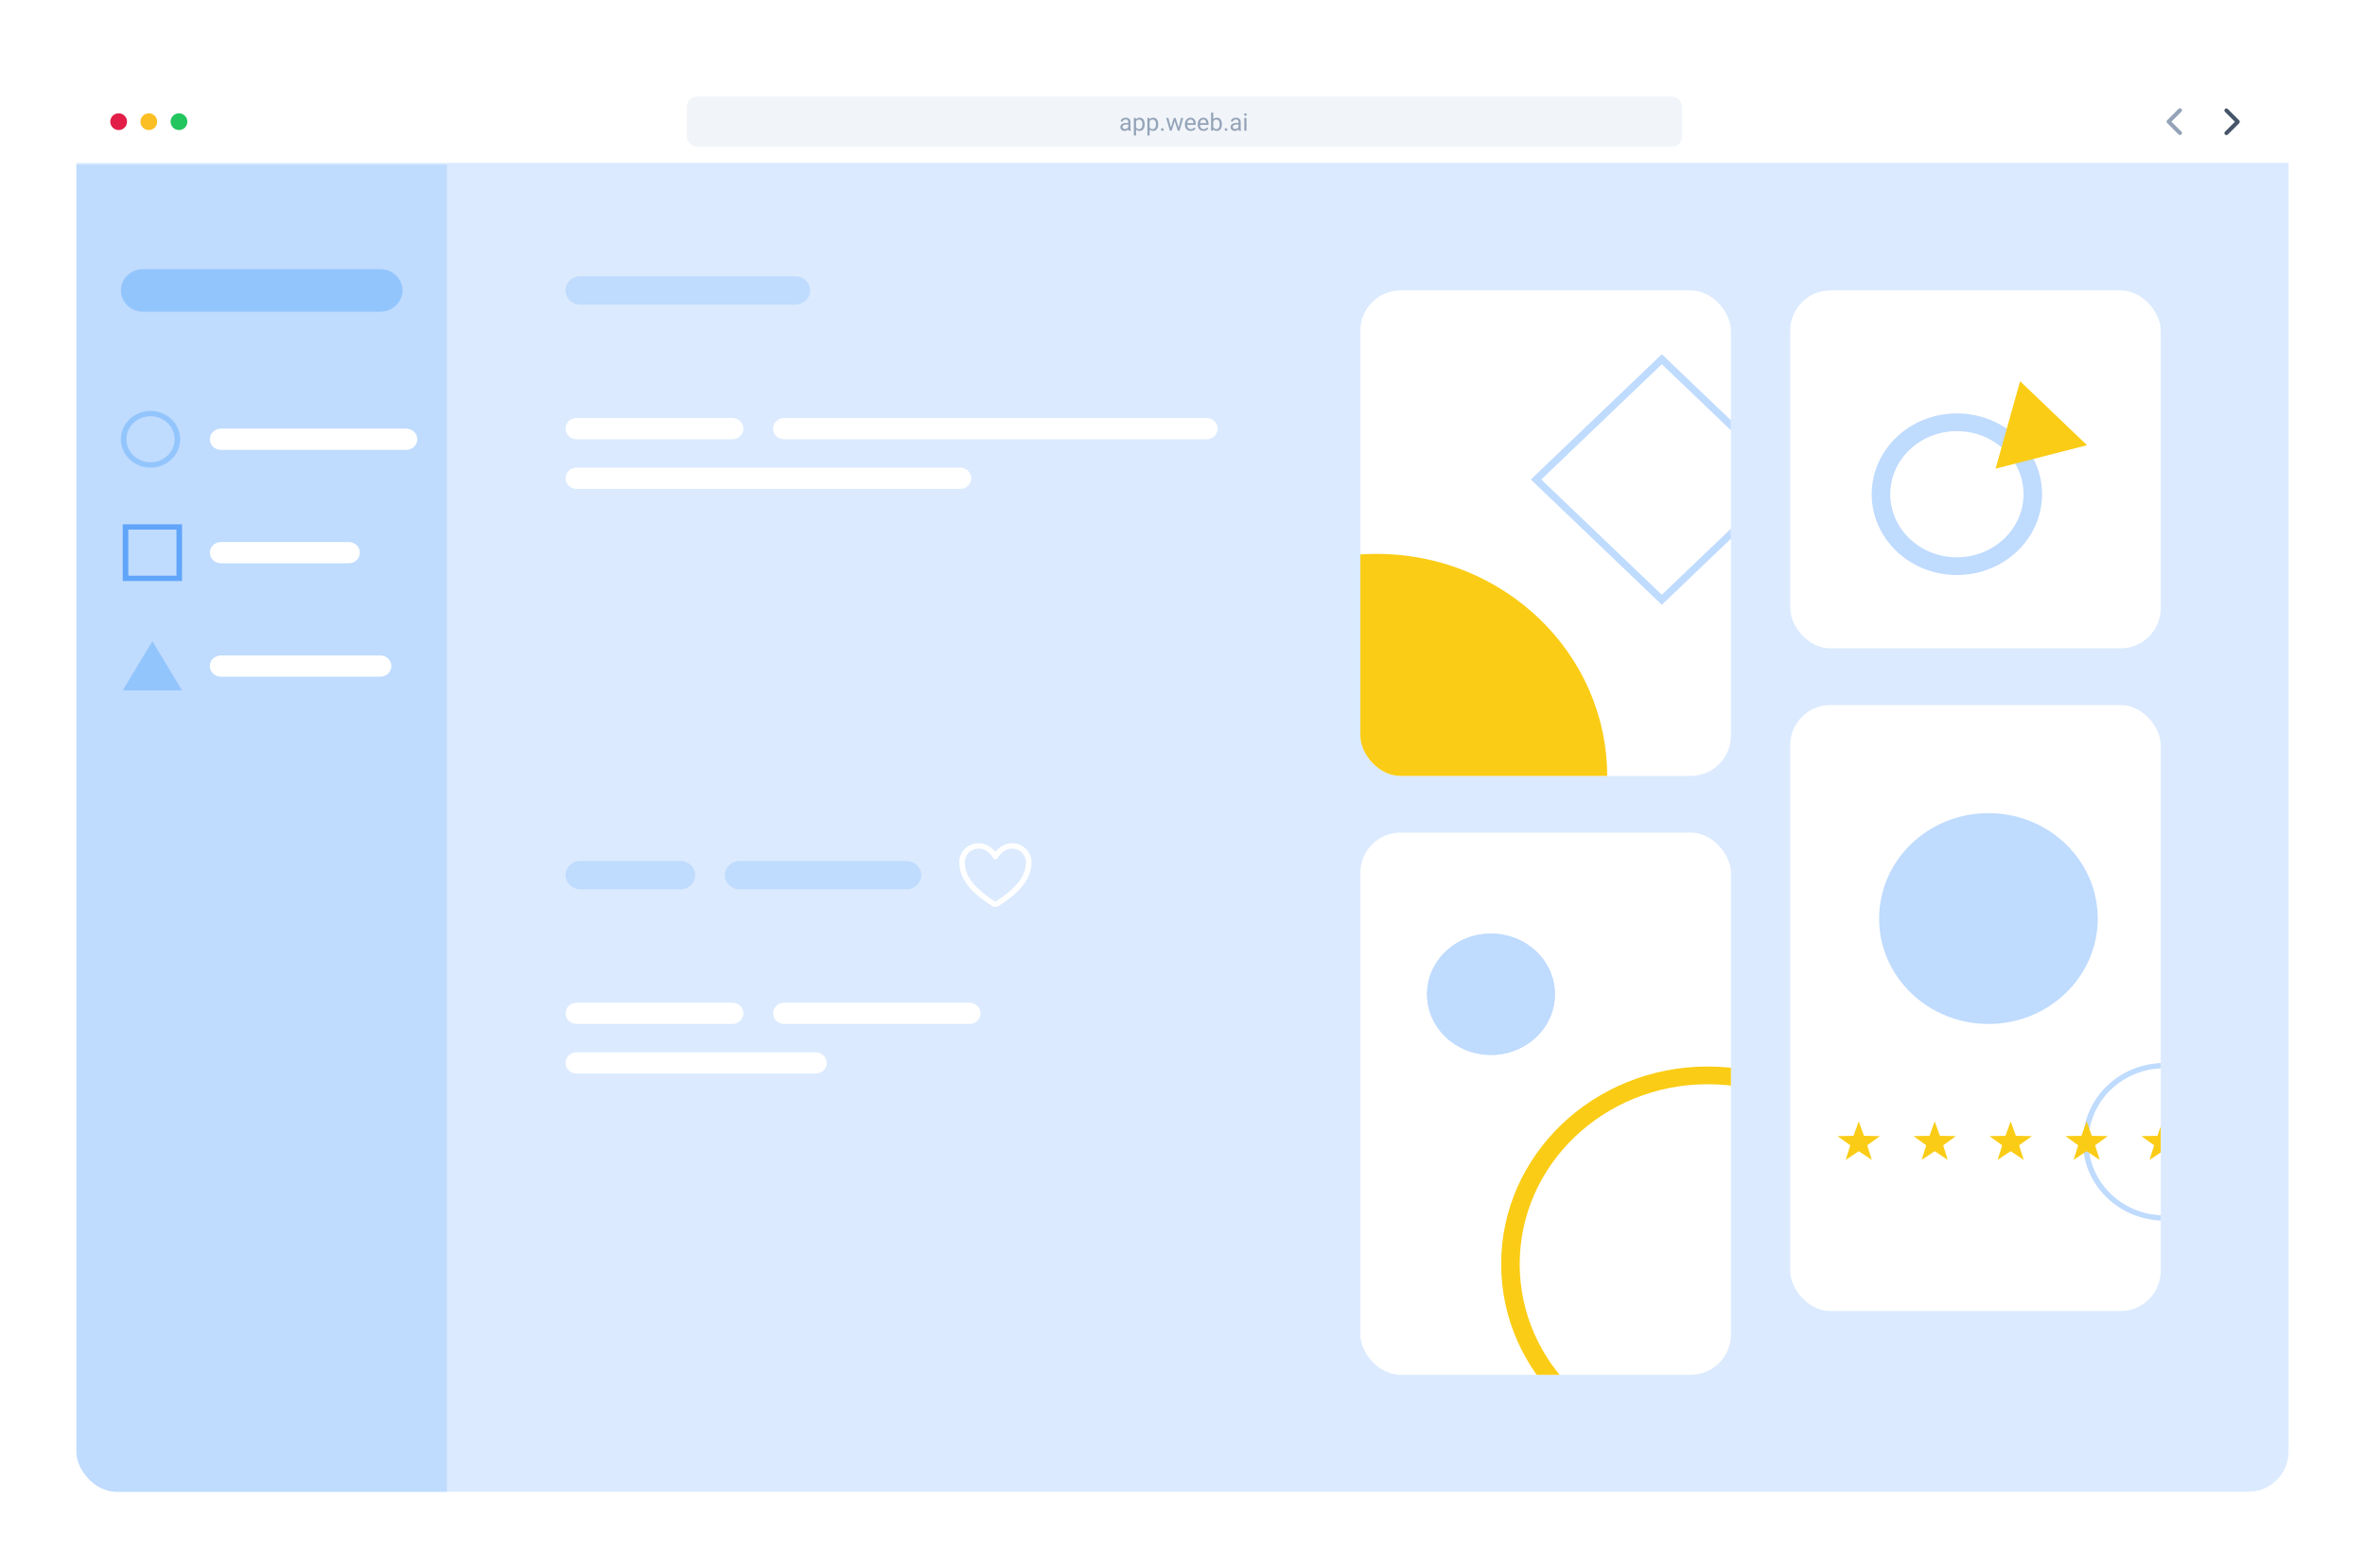 <svg width="1176" height="780" viewBox="0 0 1176 780" fill="none" xmlns="http://www.w3.org/2000/svg">
<g filter="url(#filter0_dd_1130_3718)">
<g clip-path="url(#clip0_1130_3718)">
<rect x="38" y="15" width="1100" height="702" rx="20" fill="white"/>
<path d="M59 39.694C56.699 39.694 54.834 37.828 54.834 35.527C54.834 33.226 56.699 31.36 59 31.36C61.301 31.36 63.167 33.226 63.167 35.527C63.167 37.828 61.301 39.694 59 39.694Z" fill="#E11D48"/>
<path d="M74 39.694C71.699 39.694 69.834 37.828 69.834 35.527C69.834 33.226 71.699 31.36 74 31.36C76.301 31.36 78.167 33.226 78.167 35.527C78.167 37.828 76.301 39.694 74 39.694Z" fill="#FBBF24"/>
<path d="M89 39.694C86.699 39.694 84.834 37.828 84.834 35.527C84.834 33.226 86.699 31.36 89 31.36C91.301 31.36 93.167 33.226 93.167 35.527C93.167 37.828 91.301 39.694 89 39.694Z" fill="#22C55E"/>
<path d="M1079.76 35.5L1084.71 40.45C1084.8 40.542 1084.88 40.653 1084.93 40.775C1084.98 40.897 1085.01 41.028 1085.01 41.161C1085.01 41.293 1084.99 41.425 1084.94 41.548C1084.89 41.671 1084.81 41.782 1084.72 41.876C1084.63 41.97 1084.51 42.044 1084.39 42.095C1084.27 42.145 1084.14 42.17 1084 42.169C1083.87 42.168 1083.74 42.141 1083.62 42.088C1083.5 42.036 1083.39 41.959 1083.29 41.864L1077.64 36.207C1077.45 36.02 1077.34 35.765 1077.34 35.5C1077.34 35.235 1077.45 34.98 1077.64 34.793L1083.29 29.136C1083.48 28.954 1083.73 28.853 1084 28.855C1084.26 28.858 1084.51 28.963 1084.69 29.148C1084.88 29.334 1084.99 29.584 1084.99 29.847C1084.99 30.109 1084.89 30.361 1084.71 30.55L1079.76 35.5Z" fill="#94A3B8"/>
<path d="M1111.31 35.571L1106.36 30.621C1106.18 30.432 1106.08 30.18 1106.08 29.918C1106.09 29.655 1106.19 29.405 1106.38 29.219C1106.56 29.034 1106.81 28.929 1107.07 28.926C1107.34 28.924 1107.59 29.025 1107.78 29.207L1113.44 34.864C1113.62 35.051 1113.73 35.306 1113.73 35.571C1113.73 35.836 1113.62 36.09 1113.44 36.278L1107.78 41.935C1107.59 42.117 1107.34 42.218 1107.07 42.216C1106.81 42.213 1106.56 42.108 1106.38 41.923C1106.19 41.737 1106.09 41.487 1106.08 41.224C1106.08 40.962 1106.18 40.71 1106.36 40.521L1111.31 35.571Z" fill="#475569"/>
<rect x="341.515" y="23" width="494.903" height="25" rx="5" fill="#F1F5F9"/>
<path d="M561.031 38.916V35.652C561.031 35.402 560.98 35.185 560.879 35.002C560.781 34.815 560.633 34.67 560.434 34.568C560.234 34.467 559.988 34.416 559.695 34.416C559.422 34.416 559.182 34.463 558.975 34.557C558.771 34.65 558.611 34.773 558.494 34.926C558.381 35.078 558.324 35.242 558.324 35.418H557.24C557.24 35.191 557.299 34.967 557.416 34.744C557.533 34.522 557.701 34.32 557.92 34.141C558.143 33.957 558.408 33.812 558.717 33.707C559.029 33.598 559.377 33.543 559.76 33.543C560.221 33.543 560.627 33.621 560.979 33.777C561.334 33.934 561.611 34.17 561.811 34.486C562.014 34.799 562.115 35.191 562.115 35.664V38.617C562.115 38.828 562.133 39.053 562.168 39.291C562.207 39.529 562.264 39.734 562.338 39.906V40H561.207C561.152 39.875 561.109 39.709 561.078 39.502C561.047 39.291 561.031 39.096 561.031 38.916ZM561.219 36.156L561.23 36.918H560.135C559.826 36.918 559.551 36.943 559.309 36.994C559.066 37.041 558.863 37.113 558.699 37.211C558.535 37.309 558.41 37.432 558.324 37.58C558.238 37.725 558.195 37.895 558.195 38.09C558.195 38.289 558.24 38.471 558.33 38.635C558.42 38.799 558.555 38.93 558.734 39.027C558.918 39.121 559.143 39.168 559.408 39.168C559.74 39.168 560.033 39.098 560.287 38.957C560.541 38.816 560.742 38.645 560.891 38.441C561.043 38.238 561.125 38.041 561.137 37.85L561.6 38.371C561.572 38.535 561.498 38.717 561.377 38.916C561.256 39.115 561.094 39.307 560.891 39.49C560.691 39.67 560.453 39.82 560.176 39.941C559.902 40.059 559.594 40.117 559.25 40.117C558.82 40.117 558.443 40.033 558.119 39.865C557.799 39.697 557.549 39.473 557.369 39.191C557.193 38.906 557.105 38.588 557.105 38.236C557.105 37.897 557.172 37.598 557.305 37.34C557.438 37.078 557.629 36.861 557.879 36.69C558.129 36.514 558.43 36.381 558.781 36.291C559.133 36.201 559.525 36.156 559.959 36.156H561.219ZM564.904 34.879V42.438H563.814V33.66H564.811L564.904 34.879ZM569.176 36.777V36.9C569.176 37.361 569.121 37.789 569.012 38.184C568.902 38.574 568.742 38.914 568.531 39.203C568.324 39.492 568.068 39.717 567.764 39.877C567.459 40.037 567.109 40.117 566.715 40.117C566.312 40.117 565.957 40.051 565.648 39.918C565.34 39.785 565.078 39.592 564.863 39.338C564.648 39.084 564.477 38.779 564.348 38.424C564.223 38.068 564.137 37.668 564.09 37.223V36.566C564.137 36.098 564.225 35.678 564.354 35.307C564.482 34.935 564.652 34.619 564.863 34.357C565.078 34.092 565.338 33.891 565.643 33.754C565.947 33.613 566.299 33.543 566.697 33.543C567.096 33.543 567.449 33.621 567.758 33.777C568.066 33.93 568.326 34.148 568.537 34.434C568.748 34.719 568.906 35.06 569.012 35.459C569.121 35.853 569.176 36.293 569.176 36.777ZM568.086 36.9V36.777C568.086 36.461 568.053 36.164 567.986 35.887C567.92 35.605 567.816 35.359 567.676 35.148C567.539 34.934 567.363 34.766 567.148 34.645C566.934 34.52 566.678 34.457 566.381 34.457C566.107 34.457 565.869 34.504 565.666 34.598C565.467 34.691 565.297 34.818 565.156 34.978C565.016 35.135 564.9 35.315 564.811 35.518C564.725 35.717 564.66 35.924 564.617 36.139V37.656C564.695 37.93 564.805 38.188 564.945 38.43C565.086 38.668 565.273 38.861 565.508 39.01C565.742 39.154 566.037 39.227 566.393 39.227C566.686 39.227 566.938 39.166 567.148 39.045C567.363 38.92 567.539 38.75 567.676 38.535C567.816 38.32 567.92 38.074 567.986 37.797C568.053 37.516 568.086 37.217 568.086 36.9ZM571.643 34.879V42.438H570.553V33.66H571.549L571.643 34.879ZM575.914 36.777V36.9C575.914 37.361 575.859 37.789 575.75 38.184C575.641 38.574 575.48 38.914 575.27 39.203C575.062 39.492 574.807 39.717 574.502 39.877C574.197 40.037 573.848 40.117 573.453 40.117C573.051 40.117 572.695 40.051 572.387 39.918C572.078 39.785 571.816 39.592 571.602 39.338C571.387 39.084 571.215 38.779 571.086 38.424C570.961 38.068 570.875 37.668 570.828 37.223V36.566C570.875 36.098 570.963 35.678 571.092 35.307C571.221 34.935 571.391 34.619 571.602 34.357C571.816 34.092 572.076 33.891 572.381 33.754C572.686 33.613 573.037 33.543 573.436 33.543C573.834 33.543 574.188 33.621 574.496 33.777C574.805 33.93 575.064 34.148 575.275 34.434C575.486 34.719 575.645 35.06 575.75 35.459C575.859 35.853 575.914 36.293 575.914 36.777ZM574.824 36.9V36.777C574.824 36.461 574.791 36.164 574.725 35.887C574.658 35.605 574.555 35.359 574.414 35.148C574.277 34.934 574.102 34.766 573.887 34.645C573.672 34.52 573.416 34.457 573.119 34.457C572.846 34.457 572.607 34.504 572.404 34.598C572.205 34.691 572.035 34.818 571.895 34.978C571.754 35.135 571.639 35.315 571.549 35.518C571.463 35.717 571.398 35.924 571.355 36.139V37.656C571.434 37.93 571.543 38.188 571.684 38.43C571.824 38.668 572.012 38.861 572.246 39.01C572.48 39.154 572.775 39.227 573.131 39.227C573.424 39.227 573.676 39.166 573.887 39.045C574.102 38.92 574.277 38.75 574.414 38.535C574.555 38.32 574.658 38.074 574.725 37.797C574.791 37.516 574.824 37.217 574.824 36.9ZM577.314 39.426C577.314 39.242 577.371 39.088 577.484 38.963C577.602 38.834 577.77 38.77 577.988 38.77C578.207 38.77 578.373 38.834 578.486 38.963C578.604 39.088 578.662 39.242 578.662 39.426C578.662 39.605 578.604 39.758 578.486 39.883C578.373 40.008 578.207 40.07 577.988 40.07C577.77 40.07 577.602 40.008 577.484 39.883C577.371 39.758 577.314 39.605 577.314 39.426ZM582.066 38.875L583.695 33.66H584.41L584.27 34.697L582.611 40H581.914L582.066 38.875ZM580.971 33.66L582.359 38.934L582.459 40H581.727L579.887 33.66H580.971ZM585.969 38.893L587.293 33.66H588.371L586.531 40H585.805L585.969 38.893ZM584.568 33.66L586.162 38.787L586.344 40H585.652L583.947 34.685L583.807 33.66H584.568ZM592.115 40.117C591.674 40.117 591.273 40.043 590.914 39.895C590.559 39.742 590.252 39.529 589.994 39.256C589.74 38.982 589.545 38.658 589.408 38.283C589.271 37.908 589.203 37.498 589.203 37.053V36.807C589.203 36.291 589.279 35.832 589.432 35.43C589.584 35.023 589.791 34.68 590.053 34.398C590.314 34.117 590.611 33.904 590.943 33.76C591.275 33.615 591.619 33.543 591.975 33.543C592.428 33.543 592.818 33.621 593.146 33.777C593.479 33.934 593.75 34.152 593.961 34.434C594.172 34.711 594.328 35.039 594.43 35.418C594.531 35.793 594.582 36.203 594.582 36.648V37.135H589.848V36.25H593.498V36.168C593.482 35.887 593.424 35.613 593.322 35.348C593.225 35.082 593.068 34.863 592.854 34.691C592.639 34.52 592.346 34.434 591.975 34.434C591.729 34.434 591.502 34.486 591.295 34.592C591.088 34.693 590.91 34.846 590.762 35.049C590.613 35.252 590.498 35.5 590.416 35.793C590.334 36.086 590.293 36.424 590.293 36.807V37.053C590.293 37.353 590.334 37.637 590.416 37.902C590.502 38.164 590.625 38.395 590.785 38.594C590.949 38.793 591.146 38.949 591.377 39.062C591.611 39.176 591.877 39.232 592.174 39.232C592.557 39.232 592.881 39.154 593.146 38.998C593.412 38.842 593.645 38.633 593.844 38.371L594.5 38.893C594.363 39.1 594.189 39.297 593.979 39.484C593.768 39.672 593.508 39.824 593.199 39.941C592.895 40.059 592.533 40.117 592.115 40.117ZM598.479 40.117C598.037 40.117 597.637 40.043 597.277 39.895C596.922 39.742 596.615 39.529 596.357 39.256C596.104 38.982 595.908 38.658 595.771 38.283C595.635 37.908 595.566 37.498 595.566 37.053V36.807C595.566 36.291 595.643 35.832 595.795 35.43C595.947 35.023 596.154 34.68 596.416 34.398C596.678 34.117 596.975 33.904 597.307 33.76C597.639 33.615 597.982 33.543 598.338 33.543C598.791 33.543 599.182 33.621 599.51 33.777C599.842 33.934 600.113 34.152 600.324 34.434C600.535 34.711 600.691 35.039 600.793 35.418C600.895 35.793 600.945 36.203 600.945 36.648V37.135H596.211V36.25H599.861V36.168C599.846 35.887 599.787 35.613 599.686 35.348C599.588 35.082 599.432 34.863 599.217 34.691C599.002 34.52 598.709 34.434 598.338 34.434C598.092 34.434 597.865 34.486 597.658 34.592C597.451 34.693 597.273 34.846 597.125 35.049C596.977 35.252 596.861 35.5 596.779 35.793C596.697 36.086 596.656 36.424 596.656 36.807V37.053C596.656 37.353 596.697 37.637 596.779 37.902C596.865 38.164 596.988 38.395 597.148 38.594C597.312 38.793 597.51 38.949 597.74 39.062C597.975 39.176 598.24 39.232 598.537 39.232C598.92 39.232 599.244 39.154 599.51 38.998C599.775 38.842 600.008 38.633 600.207 38.371L600.863 38.893C600.727 39.1 600.553 39.297 600.342 39.484C600.131 39.672 599.871 39.824 599.562 39.941C599.258 40.059 598.896 40.117 598.479 40.117ZM602.205 31H603.295V38.77L603.201 40H602.205V31ZM607.578 36.777V36.9C607.578 37.361 607.523 37.789 607.414 38.184C607.305 38.574 607.145 38.914 606.934 39.203C606.723 39.492 606.465 39.717 606.16 39.877C605.855 40.037 605.506 40.117 605.111 40.117C604.709 40.117 604.355 40.049 604.051 39.912C603.75 39.772 603.496 39.57 603.289 39.309C603.082 39.047 602.916 38.73 602.791 38.359C602.67 37.988 602.586 37.57 602.539 37.105V36.566C602.586 36.098 602.67 35.678 602.791 35.307C602.916 34.935 603.082 34.619 603.289 34.357C603.496 34.092 603.75 33.891 604.051 33.754C604.352 33.613 604.701 33.543 605.1 33.543C605.498 33.543 605.852 33.621 606.16 33.777C606.469 33.93 606.727 34.148 606.934 34.434C607.145 34.719 607.305 35.06 607.414 35.459C607.523 35.853 607.578 36.293 607.578 36.777ZM606.488 36.9V36.777C606.488 36.461 606.459 36.164 606.4 35.887C606.342 35.605 606.248 35.359 606.119 35.148C605.99 34.934 605.82 34.766 605.609 34.645C605.398 34.52 605.139 34.457 604.83 34.457C604.557 34.457 604.318 34.504 604.115 34.598C603.916 34.691 603.746 34.818 603.605 34.978C603.465 35.135 603.35 35.315 603.26 35.518C603.174 35.717 603.109 35.924 603.066 36.139V37.551C603.129 37.824 603.23 38.088 603.371 38.342C603.516 38.592 603.707 38.797 603.945 38.957C604.188 39.117 604.486 39.197 604.842 39.197C605.135 39.197 605.385 39.139 605.592 39.022C605.803 38.9 605.973 38.734 606.102 38.523C606.234 38.312 606.332 38.068 606.395 37.791C606.457 37.514 606.488 37.217 606.488 36.9ZM608.967 39.426C608.967 39.242 609.023 39.088 609.137 38.963C609.254 38.834 609.422 38.77 609.641 38.77C609.859 38.77 610.025 38.834 610.139 38.963C610.256 39.088 610.314 39.242 610.314 39.426C610.314 39.605 610.256 39.758 610.139 39.883C610.025 40.008 609.859 40.07 609.641 40.07C609.422 40.07 609.254 40.008 609.137 39.883C609.023 39.758 608.967 39.605 608.967 39.426ZM615.852 38.916V35.652C615.852 35.402 615.801 35.185 615.699 35.002C615.602 34.815 615.453 34.67 615.254 34.568C615.055 34.467 614.809 34.416 614.516 34.416C614.242 34.416 614.002 34.463 613.795 34.557C613.592 34.65 613.432 34.773 613.314 34.926C613.201 35.078 613.145 35.242 613.145 35.418H612.061C612.061 35.191 612.119 34.967 612.236 34.744C612.354 34.522 612.521 34.32 612.74 34.141C612.963 33.957 613.229 33.812 613.537 33.707C613.85 33.598 614.197 33.543 614.58 33.543C615.041 33.543 615.447 33.621 615.799 33.777C616.154 33.934 616.432 34.17 616.631 34.486C616.834 34.799 616.936 35.191 616.936 35.664V38.617C616.936 38.828 616.953 39.053 616.988 39.291C617.027 39.529 617.084 39.734 617.158 39.906V40H616.027C615.973 39.875 615.93 39.709 615.898 39.502C615.867 39.291 615.852 39.096 615.852 38.916ZM616.039 36.156L616.051 36.918H614.955C614.646 36.918 614.371 36.943 614.129 36.994C613.887 37.041 613.684 37.113 613.52 37.211C613.355 37.309 613.23 37.432 613.145 37.58C613.059 37.725 613.016 37.895 613.016 38.09C613.016 38.289 613.061 38.471 613.15 38.635C613.24 38.799 613.375 38.93 613.555 39.027C613.738 39.121 613.963 39.168 614.229 39.168C614.561 39.168 614.854 39.098 615.107 38.957C615.361 38.816 615.562 38.645 615.711 38.441C615.863 38.238 615.945 38.041 615.957 37.85L616.42 38.371C616.393 38.535 616.318 38.717 616.197 38.916C616.076 39.115 615.914 39.307 615.711 39.49C615.512 39.67 615.273 39.82 614.996 39.941C614.723 40.059 614.414 40.117 614.07 40.117C613.641 40.117 613.264 40.033 612.939 39.865C612.619 39.697 612.369 39.473 612.189 39.191C612.014 38.906 611.926 38.588 611.926 38.236C611.926 37.897 611.992 37.598 612.125 37.34C612.258 37.078 612.449 36.861 612.699 36.69C612.949 36.514 613.25 36.381 613.602 36.291C613.953 36.201 614.346 36.156 614.779 36.156H616.039ZM619.818 33.66V40H618.729V33.66H619.818ZM618.646 31.979C618.646 31.803 618.699 31.654 618.805 31.533C618.914 31.412 619.074 31.352 619.285 31.352C619.492 31.352 619.65 31.412 619.76 31.533C619.873 31.654 619.93 31.803 619.93 31.979C619.93 32.147 619.873 32.291 619.76 32.412C619.65 32.529 619.492 32.588 619.285 32.588C619.074 32.588 618.914 32.529 618.805 32.412C618.699 32.291 618.646 32.147 618.646 31.979Z" fill="#94A3B8"/>
<rect x="38" y="56" width="1100" height="661" fill="#DBEAFE"/>
<path d="M38 56.881H222.255V717H38V56.881Z" fill="#BFDBFE"/>
<path d="M60.11 119.456C60.11 113.615 65.06 108.88 71.166 108.88H189.089C195.194 108.88 200.144 113.615 200.144 119.456V119.456C200.144 125.297 195.194 130.032 189.089 130.032H71.166C65.06 130.032 60.11 125.297 60.11 119.456V119.456Z" fill="#93C5FD"/>
<path d="M104.332 193.488C104.332 190.568 106.806 188.2 109.859 188.2H201.986C205.039 188.2 207.514 190.568 207.514 193.488V193.488C207.514 196.408 205.039 198.776 201.986 198.776H109.859C106.806 198.776 104.332 196.408 104.332 193.488V193.488Z" fill="white"/>
<path d="M104.332 249.893C104.332 246.973 106.806 244.605 109.859 244.605H173.427C176.48 244.605 178.955 246.973 178.955 249.893V249.893C178.955 252.814 176.48 255.181 173.427 255.181H109.859C106.806 255.181 104.332 252.814 104.332 249.893V249.893Z" fill="white"/>
<path d="M104.332 306.299C104.332 303.378 106.806 301.011 109.859 301.011H189.089C192.141 301.011 194.616 303.378 194.616 306.299V306.299C194.616 309.219 192.141 311.587 189.089 311.587H109.859C106.806 311.587 104.332 309.219 104.332 306.299V306.299Z" fill="white"/>
<path fill-rule="evenodd" clip-rule="evenodd" d="M74.851 204.945C81.465 204.945 86.827 199.816 86.827 193.488C86.827 187.16 81.465 182.031 74.851 182.031C68.236 182.031 62.874 187.16 62.874 193.488C62.874 199.816 68.236 204.945 74.851 204.945ZM74.851 207.589C82.992 207.589 89.591 201.276 89.591 193.488C89.591 185.7 82.992 179.387 74.851 179.387C66.71 179.387 60.11 185.7 60.11 193.488C60.11 201.276 66.71 207.589 74.851 207.589Z" fill="#93C5FD"/>
<path d="M281.216 119.456C281.216 115.562 284.516 112.405 288.586 112.405H395.454C399.525 112.405 402.824 115.562 402.824 119.456V119.456C402.824 123.35 399.525 126.507 395.454 126.507H288.586C284.516 126.507 281.216 123.35 281.216 119.456V119.456Z" fill="#BFDBFE"/>
<path fill-rule="evenodd" clip-rule="evenodd" d="M476.987 403.739C477.041 398.712 481.216 394.432 486.581 394.432C489.874 394.432 492.297 395.991 493.843 397.46C494.273 397.869 494.643 398.276 494.952 398.653C495.261 398.276 495.631 397.869 496.061 397.46C497.607 395.991 500.03 394.432 503.323 394.432C508.688 394.432 512.863 398.712 512.917 403.739L512.917 403.74C513.019 413.544 504.784 420.327 496.507 425.702C496.048 426.001 495.507 426.16 494.952 426.16C494.398 426.16 493.856 426.001 493.397 425.702C485.119 420.327 476.884 413.544 476.987 403.74L476.987 403.739ZM496.186 401.636C495.952 402.082 495.474 402.364 494.952 402.364C494.43 402.364 493.952 402.082 493.718 401.636C493.717 401.636 493.717 401.635 493.716 401.633C493.714 401.63 493.712 401.625 493.708 401.618C493.706 401.614 493.703 401.61 493.701 401.605C493.685 401.577 493.659 401.532 493.623 401.472C493.551 401.351 493.438 401.17 493.284 400.951C492.975 400.51 492.512 399.921 491.896 399.336C490.658 398.16 488.895 397.076 486.581 397.076C482.833 397.076 479.791 400.09 479.751 403.766M496.186 401.636C496.187 401.636 496.187 401.635 496.188 401.633C496.191 401.629 496.196 401.619 496.204 401.605C496.219 401.577 496.245 401.532 496.281 401.472C496.353 401.351 496.466 401.17 496.62 400.951C496.929 400.51 497.393 399.921 498.008 399.336C499.246 398.16 501.009 397.076 503.323 397.076C507.071 397.076 510.114 400.089 510.153 403.766C510.239 412.028 503.303 418.093 494.953 423.515L494.952 423.516L494.951 423.515C486.6 418.093 479.664 412.028 479.751 403.766" fill="white"/>
<path d="M281.216 410.296C281.216 406.402 284.516 403.245 288.586 403.245H338.335C342.406 403.245 345.705 406.402 345.705 410.296V410.296C345.705 414.19 342.406 417.347 338.335 417.347H288.586C284.516 417.347 281.216 414.19 281.216 410.296V410.296Z" fill="#BFDBFE"/>
<path d="M360.446 410.296C360.446 406.402 363.746 403.245 367.816 403.245H450.731C454.801 403.245 458.101 406.402 458.101 410.296V410.296C458.101 414.19 454.801 417.347 450.731 417.347H367.816C363.746 417.347 360.446 414.19 360.446 410.296V410.296Z" fill="#BFDBFE"/>
<path d="M281.216 479.04C281.216 476.12 283.691 473.752 286.744 473.752H364.131C367.184 473.752 369.659 476.12 369.659 479.04V479.04C369.659 481.96 367.184 484.328 364.131 484.328H286.744C283.691 484.328 281.216 481.96 281.216 479.04V479.04Z" fill="white"/>
<path d="M281.216 503.717C281.216 500.797 283.691 498.429 286.744 498.429H405.588C408.641 498.429 411.116 500.797 411.116 503.717V503.717C411.116 506.638 408.641 509.005 405.588 509.005H286.744C283.691 509.005 281.216 506.638 281.216 503.717V503.717Z" fill="white"/>
<path d="M384.399 479.04C384.399 476.12 386.874 473.752 389.927 473.752H482.054C485.107 473.752 487.582 476.12 487.582 479.04V479.04C487.582 481.96 485.107 484.328 482.054 484.328H389.927C386.874 484.328 384.399 481.96 384.399 479.04V479.04Z" fill="white"/>
<path d="M281.216 188.2C281.216 185.28 283.691 182.912 286.744 182.912H364.131C367.184 182.912 369.659 185.28 369.659 188.2V188.2C369.659 191.12 367.184 193.488 364.131 193.488H286.744C283.691 193.488 281.216 191.12 281.216 188.2V188.2Z" fill="white"/>
<path d="M281.216 212.877C281.216 209.957 283.691 207.589 286.744 207.589H477.447C480.5 207.589 482.975 209.957 482.975 212.877V212.877C482.975 215.798 480.5 218.165 477.447 218.165H286.744C283.691 218.165 281.216 215.798 281.216 212.877V212.877Z" fill="white"/>
<path d="M384.399 188.2C384.399 185.28 386.874 182.912 389.927 182.912H599.977C603.03 182.912 605.504 185.28 605.504 188.2V188.2C605.504 191.12 603.03 193.488 599.977 193.488H389.927C386.874 193.488 384.399 191.12 384.399 188.2V188.2Z" fill="white"/>
<path fill-rule="evenodd" clip-rule="evenodd" d="M87.749 238.436H63.796V261.351H87.749V238.436ZM61.032 235.792V263.995H90.513V235.792H61.032Z" fill="#60A5FA"/>
<g clip-path="url(#clip1_1130_3718)">
<rect x="676.442" y="119.456" width="184.255" height="241.485" rx="20" fill="white"/>
<path d="M799.18 361.15C799.18 422.257 747.826 471.794 684.479 471.794C621.131 471.794 569.778 422.257 569.778 361.15C569.778 300.043 621.131 250.506 684.479 250.506C747.826 250.506 799.18 300.043 799.18 361.15Z" fill="#FACC15"/>
<path fill-rule="evenodd" clip-rule="evenodd" d="M886.276 213.504L826.343 156.17L766.411 213.504L826.343 270.838L886.276 213.504ZM826.343 151.184L761.199 213.504L826.343 275.823L891.487 213.504L826.343 151.184Z" fill="#BFDBFE"/>
</g>
<path d="M75.772 293.96L90.513 318.384H61.032L75.772 293.96Z" fill="#93C5FD"/>
<rect x="890.178" y="119.456" width="184.255" height="178.029" rx="20" fill="white"/>
<path fill-rule="evenodd" clip-rule="evenodd" d="M973.063 252.2C991.433 252.2 1006.2 238.085 1006.2 220.821C1006.2 203.558 991.433 189.443 973.063 189.443C954.693 189.443 939.927 203.558 939.927 220.821C939.927 238.085 954.693 252.2 973.063 252.2ZM973.063 261.013C996.451 261.013 1015.41 243.018 1015.41 220.821C1015.41 198.624 996.451 180.63 973.063 180.63C949.674 180.63 930.714 198.624 930.714 220.821C930.714 243.018 949.674 261.013 973.063 261.013Z" fill="#BFDBFE"/>
<path d="M992.31 208.1L1004.49 164.602L1037.78 196.444L992.31 208.1Z" fill="#FACC15"/>
<g clip-path="url(#clip2_1130_3718)">
<rect x="676.442" y="389.144" width="184.255" height="269.688" rx="20" fill="white"/>
<path fill-rule="evenodd" clip-rule="evenodd" d="M849.181 693.204C900.825 693.204 942.69 653.153 942.69 603.749C942.69 554.344 900.825 514.293 849.181 514.293C797.537 514.293 755.672 554.344 755.672 603.749C755.672 653.153 797.537 693.204 849.181 693.204ZM849.181 702.017C905.913 702.017 951.903 658.021 951.903 603.749C951.903 549.476 905.913 505.48 849.181 505.48C792.449 505.48 746.459 549.476 746.459 603.749C746.459 658.021 792.449 702.017 849.181 702.017Z" fill="#FACC15"/>
<path d="M773.176 469.545C773.176 486.204 758.946 499.71 741.392 499.71C723.839 499.71 709.608 486.204 709.608 469.545C709.608 452.885 723.839 439.38 741.392 439.38C758.946 439.38 773.176 452.885 773.176 469.545Z" fill="#BFDBFE"/>
<path fill-rule="evenodd" clip-rule="evenodd" d="M741.392 497.066C757.44 497.066 770.412 484.724 770.412 469.545C770.412 454.365 757.44 442.024 741.392 442.024C725.344 442.024 712.372 454.365 712.372 469.545C712.372 484.724 725.344 497.066 741.392 497.066ZM741.392 499.71C758.946 499.71 773.176 486.204 773.176 469.545C773.176 452.885 758.946 439.38 741.392 439.38C723.839 439.38 709.608 452.885 709.608 469.545C709.608 486.204 723.839 499.71 741.392 499.71Z" fill="#BFDBFE"/>
</g>
<g clip-path="url(#clip3_1130_3718)">
<rect x="890.178" y="325.688" width="184.255" height="301.416" rx="20" fill="white"/>
<path d="M1116.81 542.937C1116.81 564.597 1098.66 582.156 1076.27 582.156C1053.89 582.156 1035.74 564.597 1035.74 542.937C1035.74 521.276 1053.89 503.717 1076.27 503.717C1098.66 503.717 1116.81 521.276 1116.81 542.937Z" fill="white"/>
<path fill-rule="evenodd" clip-rule="evenodd" d="M1076.27 579.512C1097.11 579.512 1114.05 563.165 1114.05 542.937C1114.05 522.708 1097.11 506.361 1076.27 506.361C1055.44 506.361 1038.5 522.708 1038.5 542.937C1038.5 563.165 1055.44 579.512 1076.27 579.512ZM1076.27 582.156C1098.66 582.156 1116.81 564.597 1116.81 542.937C1116.81 521.276 1098.66 503.717 1076.27 503.717C1053.89 503.717 1035.74 521.276 1035.74 542.937C1035.74 564.597 1053.89 582.156 1076.27 582.156Z" fill="#BFDBFE"/>
<path d="M1043.11 431.889C1043.11 460.85 1018.77 484.328 988.754 484.328C958.735 484.328 934.399 460.85 934.399 431.889C934.399 402.927 958.735 379.449 988.754 379.449C1018.77 379.449 1043.11 402.927 1043.11 431.889Z" fill="#BFDBFE"/>
<path d="M924.265 532.801L926.864 539.955L934.779 540.109L928.47 544.685L930.763 551.933L924.265 547.608L917.767 551.933L920.059 544.685L913.75 540.109L921.665 539.955L924.265 532.801Z" fill="#FACC15"/>
<path d="M962.037 532.801L964.636 539.955L972.551 540.109L966.243 544.685L968.535 551.933L962.037 547.608L955.539 551.933L957.831 544.685L951.523 540.109L959.438 539.955L962.037 532.801Z" fill="#FACC15"/>
<path d="M999.809 532.801L1002.41 539.955L1010.32 540.109L1004.01 544.685L1006.31 551.933L999.809 547.608L993.311 551.933L995.603 544.685L989.295 540.109L997.21 539.955L999.809 532.801Z" fill="#FACC15"/>
<path d="M1037.58 532.801L1040.18 539.955L1048.1 540.109L1041.79 544.685L1044.08 551.933L1037.58 547.608L1031.08 551.933L1033.38 544.685L1027.07 540.109L1034.98 539.955L1037.58 532.801Z" fill="#FACC15"/>
<path d="M1075.35 532.801L1077.95 539.955L1085.87 540.109L1079.56 544.685L1081.85 551.933L1075.35 547.608L1068.86 551.933L1071.15 544.685L1064.84 540.109L1072.75 539.955L1075.35 532.801Z" fill="#FACC15"/>
</g>
</g>
</g>
<defs>
<filter id="filter0_dd_1130_3718" x="0" y="0" width="1176" height="780" filterUnits="userSpaceOnUse" color-interpolation-filters="sRGB">
<feFlood flood-opacity="0" result="BackgroundImageFix"/>
<feColorMatrix in="SourceAlpha" type="matrix" values="0 0 0 0 0 0 0 0 0 0 0 0 0 0 0 0 0 0 127 0" result="hardAlpha"/>
<feOffset/>
<feGaussianBlur stdDeviation="7.5"/>
<feComposite in2="hardAlpha" operator="out"/>
<feColorMatrix type="matrix" values="0 0 0 0 0 0 0 0 0 0 0 0 0 0 0 0 0 0 0.07 0"/>
<feBlend mode="normal" in2="BackgroundImageFix" result="effect1_dropShadow_1130_3718"/>
<feColorMatrix in="SourceAlpha" type="matrix" values="0 0 0 0 0 0 0 0 0 0 0 0 0 0 0 0 0 0 127 0" result="hardAlpha"/>
<feMorphology radius="12" operator="erode" in="SourceAlpha" result="effect2_dropShadow_1130_3718"/>
<feOffset dy="25"/>
<feGaussianBlur stdDeviation="25"/>
<feColorMatrix type="matrix" values="0 0 0 0 0 0 0 0 0 0 0 0 0 0 0 0 0 0 0.25 0"/>
<feBlend mode="normal" in2="effect1_dropShadow_1130_3718" result="effect2_dropShadow_1130_3718"/>
<feBlend mode="normal" in="SourceGraphic" in2="effect2_dropShadow_1130_3718" result="shape"/>
</filter>
<clipPath id="clip0_1130_3718">
<rect x="38" y="15" width="1100" height="702" rx="20" fill="white"/>
</clipPath>
<clipPath id="clip1_1130_3718">
<rect x="676.442" y="119.456" width="184.255" height="241.485" rx="20" fill="white"/>
</clipPath>
<clipPath id="clip2_1130_3718">
<rect x="676.442" y="389.144" width="184.255" height="269.688" rx="20" fill="white"/>
</clipPath>
<clipPath id="clip3_1130_3718">
<rect x="890.178" y="325.688" width="184.255" height="301.416" rx="20" fill="white"/>
</clipPath>
</defs>
</svg>
